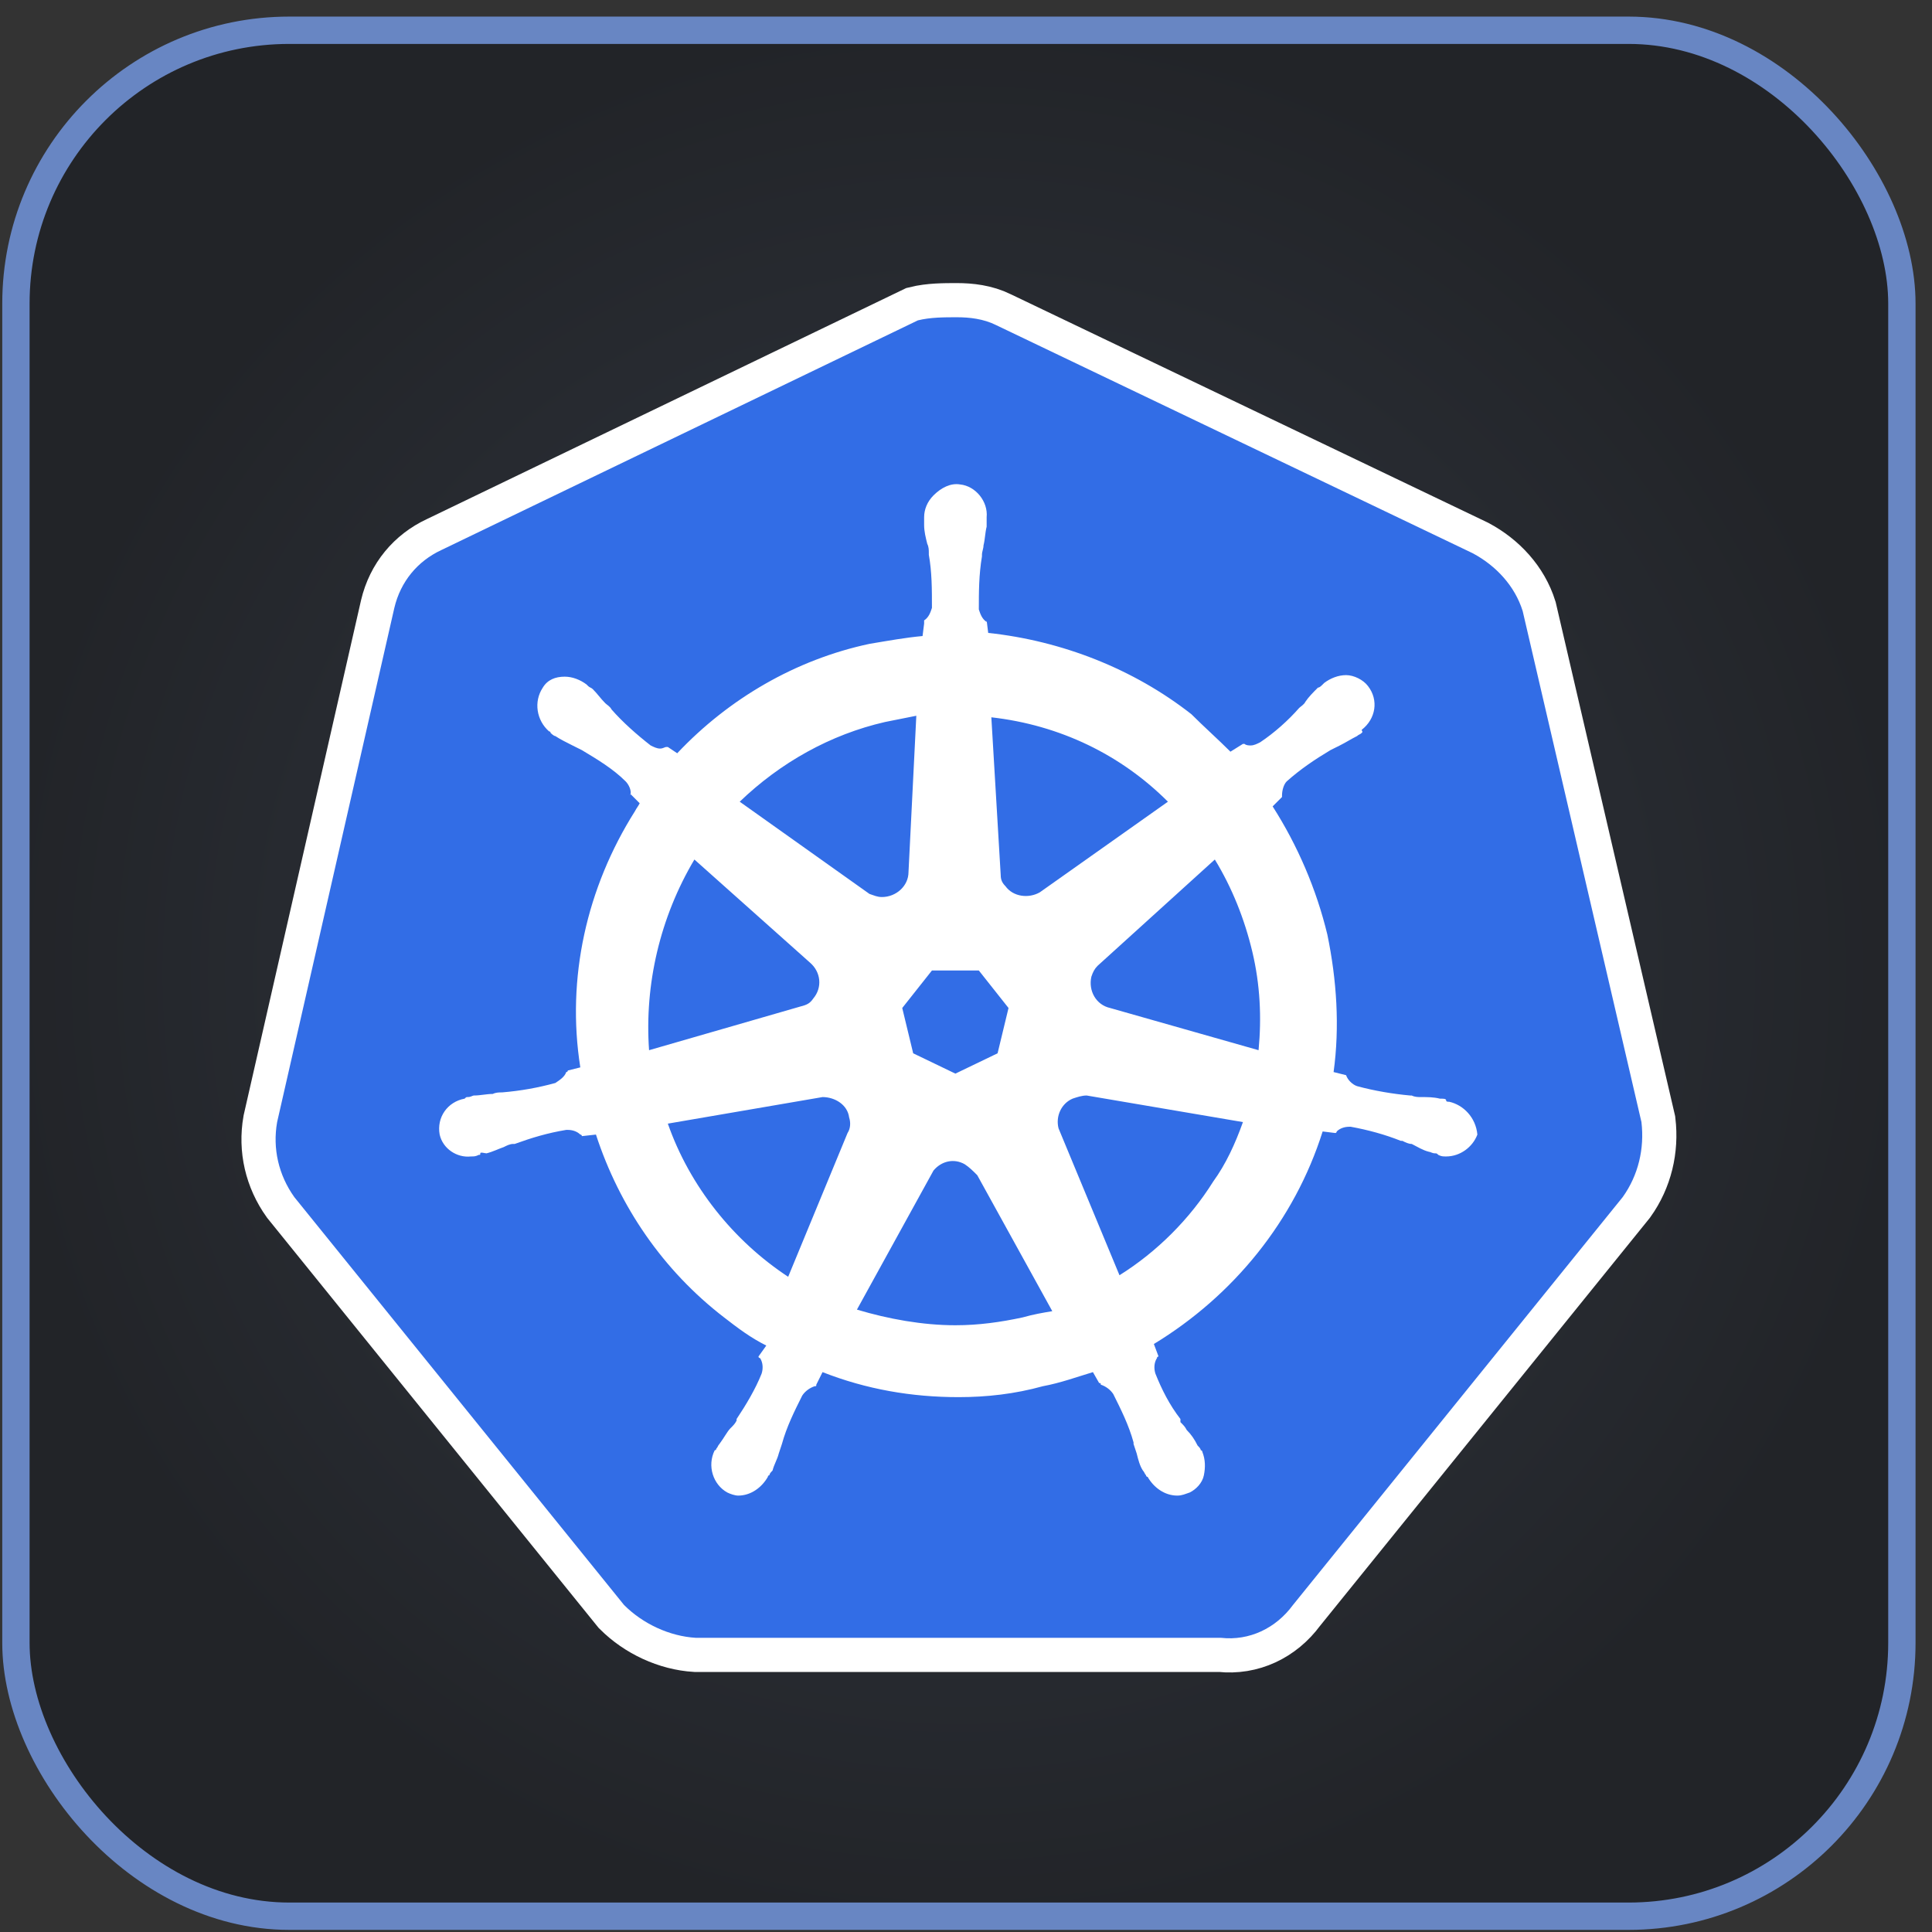 <svg width="95" height="95" viewBox="0 0 95 95" fill="none" xmlns="http://www.w3.org/2000/svg">
<rect x="0" y="0" width="95" height="95" fill="#333333" stroke="none"/>
<rect x="0.783" y="1.488" width="92.736" height="92.736" rx="13.44" fill="url(#paint0_radial_1024_11555)"/>
<rect x="0.783" y="1.488" width="92.736" height="92.736" rx="13.44" stroke="#6886C3" stroke-width="1.344"/>
<path d="M74.873 30.047C74.489 28.817 73.567 27.818 72.414 27.203L48.976 15.984C48.361 15.677 47.669 15.6 47.055 15.6C46.44 15.6 45.748 15.6 45.134 15.753L21.695 27.05C20.543 27.588 19.698 28.587 19.39 29.893L13.627 55.175C13.396 56.482 13.704 57.788 14.472 58.864L30.686 78.921C31.609 79.843 32.915 80.458 34.221 80.535H60.042C61.425 80.688 62.731 80.073 63.577 78.921L79.791 58.864C80.56 57.788 80.867 56.482 80.713 55.175L74.873 30.047Z" fill="white" stroke="white" stroke-width="3.36" stroke-miterlimit="10"/>
<path d="M74.873 30.047C74.489 28.817 73.567 27.818 72.414 27.203L48.976 15.984C48.361 15.677 47.669 15.6 47.055 15.6C46.44 15.6 45.748 15.6 45.134 15.753L21.695 27.05C20.543 27.588 19.698 28.587 19.39 29.893L13.627 55.175C13.396 56.482 13.704 57.788 14.472 58.864L30.686 78.921C31.609 79.843 32.915 80.458 34.221 80.535H60.042C61.425 80.688 62.731 80.073 63.577 78.921L79.791 58.864C80.56 57.788 80.867 56.482 80.713 55.175L74.873 30.047Z" fill="#326DE6"/>
<path d="M71.262 54.176C71.185 54.176 71.108 54.176 71.108 54.099C71.108 54.022 70.954 54.022 70.8 54.022C70.493 53.945 70.186 53.945 69.878 53.945C69.725 53.945 69.571 53.945 69.417 53.868H69.34C68.495 53.791 67.573 53.638 66.728 53.407C66.497 53.33 66.267 53.1 66.19 52.869L65.575 52.715C65.882 50.487 65.729 48.182 65.268 45.953C64.73 43.724 63.807 41.573 62.578 39.652L63.039 39.191V39.114C63.039 38.883 63.116 38.576 63.27 38.422C63.961 37.807 64.653 37.346 65.421 36.885C65.575 36.808 65.729 36.731 65.882 36.655C66.19 36.501 66.42 36.347 66.728 36.194C66.805 36.117 66.881 36.117 66.958 36.04C67.035 35.963 66.958 35.963 66.958 35.886C67.65 35.348 67.803 34.426 67.266 33.734C67.035 33.427 66.574 33.197 66.19 33.197C65.805 33.197 65.421 33.35 65.114 33.581L65.037 33.658C64.96 33.734 64.883 33.811 64.806 33.811C64.576 34.042 64.345 34.272 64.192 34.503C64.115 34.657 63.961 34.733 63.884 34.81C63.346 35.425 62.655 36.04 61.963 36.501C61.809 36.578 61.656 36.655 61.502 36.655C61.425 36.655 61.272 36.655 61.195 36.578H61.118L60.503 36.962C59.888 36.347 59.197 35.733 58.582 35.118C55.739 32.889 52.204 31.506 48.592 31.122L48.515 30.507V30.584C48.285 30.43 48.208 30.2 48.131 29.969C48.131 29.124 48.131 28.278 48.285 27.356V27.279C48.285 27.126 48.361 26.972 48.361 26.818C48.438 26.511 48.438 26.204 48.515 25.896V25.435C48.592 24.667 47.977 23.898 47.209 23.821C46.748 23.744 46.287 23.975 45.902 24.359C45.595 24.667 45.441 25.051 45.441 25.435V25.819C45.441 26.127 45.518 26.434 45.595 26.741C45.672 26.895 45.672 27.049 45.672 27.203V27.279C45.825 28.125 45.825 28.97 45.825 29.892C45.749 30.123 45.672 30.353 45.441 30.507V30.661L45.364 31.275C44.519 31.352 43.674 31.506 42.752 31.66C39.14 32.428 35.836 34.349 33.3 37.039L32.839 36.731H32.762C32.685 36.731 32.608 36.808 32.454 36.808C32.301 36.808 32.147 36.731 31.993 36.655C31.302 36.117 30.61 35.502 30.072 34.887C29.995 34.733 29.841 34.657 29.765 34.58C29.534 34.349 29.38 34.119 29.15 33.888C29.073 33.811 28.996 33.811 28.919 33.734C28.843 33.658 28.843 33.658 28.843 33.658C28.535 33.427 28.151 33.273 27.767 33.273C27.306 33.273 26.921 33.427 26.691 33.811C26.23 34.503 26.383 35.425 26.998 35.963C27.075 35.963 27.075 36.04 27.075 36.04C27.075 36.04 27.229 36.194 27.306 36.194C27.536 36.347 27.843 36.501 28.151 36.655C28.305 36.731 28.458 36.808 28.612 36.885C29.38 37.346 30.149 37.807 30.764 38.422C30.917 38.576 31.071 38.883 30.994 39.114V39.037L31.455 39.498C31.378 39.652 31.302 39.728 31.225 39.882C28.843 43.648 27.843 48.105 28.535 52.485L27.92 52.639C27.92 52.715 27.843 52.715 27.843 52.715C27.767 52.946 27.536 53.1 27.306 53.253C26.46 53.484 25.615 53.638 24.693 53.715C24.539 53.715 24.385 53.715 24.232 53.791C23.924 53.791 23.617 53.868 23.31 53.868C23.233 53.868 23.156 53.945 23.002 53.945C22.925 53.945 22.925 53.945 22.849 54.022C22.003 54.176 21.465 54.944 21.619 55.789C21.773 56.481 22.464 56.942 23.156 56.865C23.31 56.865 23.386 56.865 23.54 56.788C23.617 56.788 23.617 56.788 23.617 56.712C23.617 56.635 23.848 56.712 23.924 56.712C24.232 56.635 24.539 56.481 24.77 56.404C24.923 56.327 25.077 56.25 25.231 56.25H25.308C26.153 55.943 26.921 55.712 27.843 55.559H27.92C28.151 55.559 28.381 55.636 28.535 55.789C28.612 55.789 28.612 55.866 28.612 55.866L29.304 55.789C30.456 59.324 32.608 62.475 35.605 64.78C36.297 65.318 36.911 65.779 37.68 66.164L37.296 66.701C37.296 66.778 37.372 66.778 37.372 66.778C37.526 67.009 37.526 67.316 37.449 67.547C37.142 68.315 36.681 69.084 36.22 69.775V69.852C36.143 70.006 36.066 70.083 35.912 70.236C35.759 70.39 35.605 70.698 35.374 71.005C35.298 71.082 35.298 71.159 35.221 71.235C35.221 71.235 35.221 71.312 35.144 71.312C34.76 72.081 35.067 73.003 35.759 73.387C35.912 73.464 36.143 73.541 36.297 73.541C36.911 73.541 37.449 73.157 37.757 72.619C37.757 72.619 37.757 72.542 37.834 72.542C37.834 72.465 37.91 72.388 37.987 72.311C38.064 72.004 38.218 71.773 38.295 71.466L38.448 71.005C38.679 70.16 39.063 69.391 39.447 68.623C39.601 68.392 39.831 68.238 40.062 68.162C40.139 68.162 40.139 68.162 40.139 68.085L40.446 67.47C42.598 68.315 44.827 68.7 47.132 68.7C48.515 68.7 49.898 68.546 51.282 68.162C52.127 68.008 52.972 67.701 53.741 67.47L54.048 68.008C54.125 68.008 54.125 68.008 54.125 68.085C54.355 68.162 54.586 68.315 54.74 68.546C55.124 69.314 55.508 70.083 55.739 70.928V71.005L55.892 71.466C55.969 71.773 56.046 72.081 56.2 72.311C56.277 72.388 56.277 72.465 56.353 72.542C56.353 72.542 56.353 72.619 56.43 72.619C56.738 73.157 57.276 73.541 57.89 73.541C58.121 73.541 58.275 73.464 58.505 73.387C58.812 73.233 59.12 72.926 59.197 72.542C59.274 72.158 59.274 71.773 59.12 71.389C59.12 71.312 59.043 71.312 59.043 71.312C59.043 71.235 58.966 71.159 58.889 71.082C58.736 70.774 58.582 70.544 58.351 70.313C58.275 70.16 58.198 70.083 58.044 69.929V69.775C57.506 69.084 57.122 68.315 56.815 67.547C56.738 67.316 56.738 67.009 56.891 66.778C56.891 66.701 56.968 66.701 56.968 66.701L56.738 66.087C60.657 63.705 63.654 60.016 65.037 55.636L65.652 55.712C65.729 55.712 65.729 55.636 65.729 55.636C65.882 55.482 66.113 55.405 66.343 55.405H66.42C67.266 55.559 68.111 55.789 68.879 56.097H68.956C69.11 56.174 69.264 56.25 69.417 56.25C69.725 56.404 69.955 56.558 70.263 56.635C70.339 56.635 70.416 56.712 70.57 56.712C70.647 56.712 70.647 56.712 70.724 56.788C70.877 56.865 70.954 56.865 71.108 56.865C71.799 56.865 72.414 56.404 72.645 55.789C72.568 54.944 71.953 54.329 71.262 54.176ZM49.053 51.793L46.978 52.792L44.903 51.793L44.365 49.565L45.825 47.721H48.131L49.591 49.565L49.053 51.793ZM61.579 46.798C61.963 48.412 62.04 50.026 61.886 51.64L54.586 49.565C53.894 49.411 53.51 48.719 53.664 48.028C53.741 47.797 53.818 47.644 53.971 47.49L59.735 42.264C60.58 43.648 61.195 45.185 61.579 46.798ZM57.429 39.421L51.128 43.878C50.59 44.186 49.822 44.109 49.437 43.571C49.284 43.417 49.207 43.263 49.207 43.033L48.746 35.271C52.127 35.656 55.124 37.116 57.429 39.421ZM43.52 35.502L45.057 35.195L44.673 42.879C44.673 43.571 44.058 44.109 43.366 44.109C43.136 44.109 42.982 44.032 42.752 43.955L36.373 39.421C38.371 37.5 40.831 36.117 43.52 35.502ZM34.145 42.264L39.831 47.336C40.369 47.797 40.446 48.566 39.985 49.104C39.831 49.334 39.678 49.411 39.37 49.488L31.916 51.64C31.686 48.412 32.454 45.108 34.145 42.264ZM32.839 55.251L40.446 53.945C41.061 53.945 41.676 54.329 41.753 54.944C41.83 55.175 41.83 55.482 41.676 55.712L38.756 62.782C36.066 61.015 33.914 58.325 32.839 55.251ZM50.283 64.78C49.207 65.011 48.131 65.165 46.978 65.165C45.364 65.165 43.674 64.857 42.137 64.396L45.902 57.557C46.287 57.096 46.901 56.942 47.439 57.249C47.67 57.403 47.824 57.557 48.054 57.787L51.743 64.473C51.282 64.55 50.821 64.627 50.283 64.78ZM59.658 58.095C58.505 59.939 56.891 61.553 55.047 62.706L52.05 55.482C51.896 54.867 52.204 54.252 52.742 54.022C52.972 53.945 53.203 53.868 53.433 53.868L61.118 55.175C60.734 56.25 60.273 57.249 59.658 58.095Z" fill="white"/>
<defs>
<radialGradient id="paint0_radial_1024_11555" cx="0" cy="0" r="1" gradientUnits="userSpaceOnUse" gradientTransform="translate(47.151 47.856) rotate(90) scale(47.04)">
<stop stop-color="#333944"/>
<stop offset="1" stop-color="#222428"/>
</radialGradient>
</defs>
</svg>
